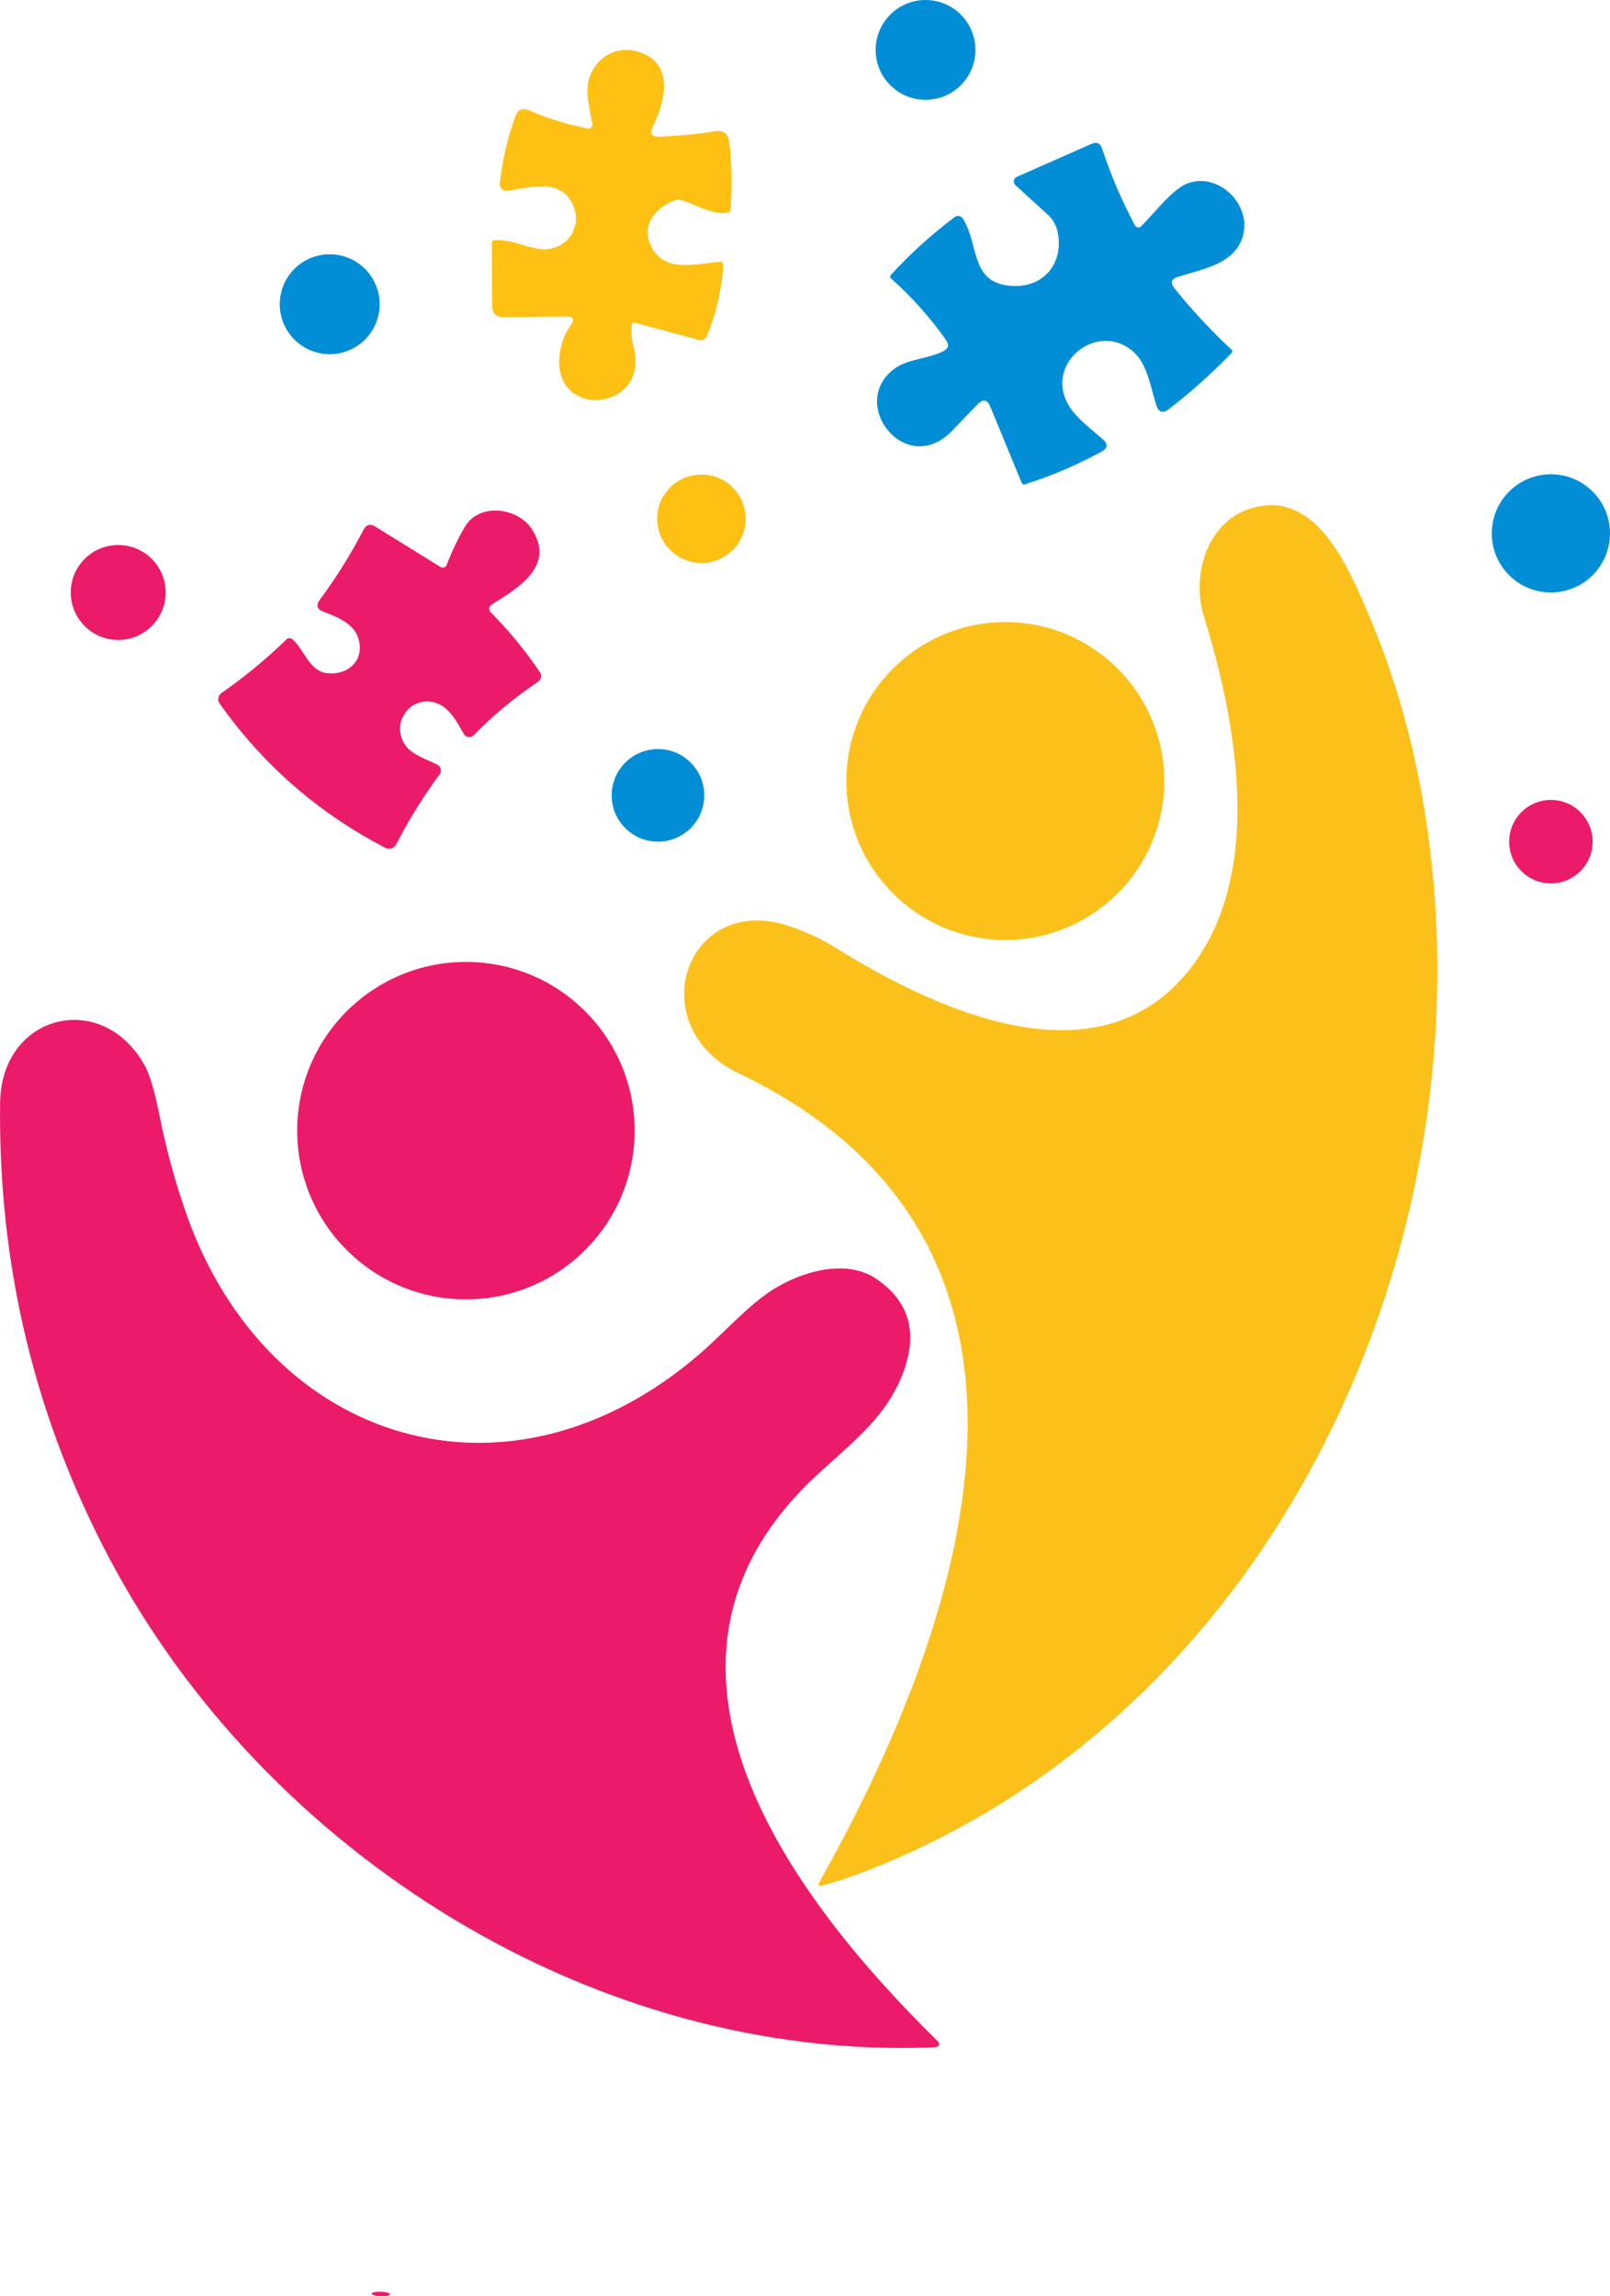 <?xml version="1.0" encoding="UTF-8"?>
<svg id="Capa_1" data-name="Capa 1" xmlns="http://www.w3.org/2000/svg" viewBox="0 0 356.81 508.87">
  <defs>
    <style>
      .cls-1 {
        fill: #018ed6;
      }

      .cls-2 {
        fill: #fcc01a;
      }

      .cls-3 {
        fill: #eb1b69;
      }

      .cls-4 {
        fill: #fec013;
      }
    </style>
  </defs>
  <g>
    <path class="cls-4" d="M140.03,71.93c-.21,1.5-.1,3.08,.35,4.75,3.87,14.42-17.6,16.52-16.4,2.44,.23-2.73,1.08-5.09,2.53-7.08,.93-1.28,.61-1.91-.98-1.9l-13.91,.13c-1.69,.01-2.54-.82-2.55-2.51l-.06-14.01c0-.29,.23-.52,.51-.53,4.38-.22,7.85,2.12,11.35,2.01,4.8-.16,8-4.73,6.33-9.26-2.48-6.77-9.54-4.41-14.77-3.69-.81,.11-1.56-.46-1.66-1.27-.02-.12-.02-.23,0-.35,.54-5.12,1.7-10.09,3.47-14.91,.55-1.49,1.56-1.92,3.02-1.29,4.19,1.83,8.53,3.16,13,4.01,.47,.09,.93-.22,1.02-.69,.02-.11,.02-.21,0-.32-.58-3.22-1.62-6.96-.74-9.96,1.43-4.85,6.12-7.55,11.02-6,7.93,2.51,5.9,10.89,3.15,16.47-.81,1.65-.3,2.42,1.53,2.32,3.96-.22,8.13-.47,12.01-1.19,2-.37,3.12,.47,3.37,2.53,.56,4.67,.66,9.64,.29,14.89-.02,.29-.24,.54-.54,.6-3.45,.68-7.22-1.87-10.6-2.83-.31-.08-.65-.08-.96,.02-4.1,1.38-7.66,5.17-5.74,9.75,2.78,6.64,9.86,4.41,15.49,3.96,.37-.03,.7,.25,.74,.63,0,.03,0,.07,0,.1-.35,5.43-1.56,10.67-3.63,15.7-.29,.7-1.05,1.07-1.78,.88l-14.24-3.81c-.26-.07-.53,.09-.6,.36,0,.02,0,.03-.01,.05Z"/>
    <path class="cls-1" d="M208.94,77.89c1.25-.59,1.48-1.46,.68-2.59-3.53-4.99-7.58-9.53-12.16-13.61-.22-.19-.24-.52-.05-.74,0,0,0,0,0,0,4.33-4.73,9.06-9.01,14.18-12.85,.55-.41,1.33-.3,1.74,.25,.02,.03,.04,.05,.05,.08,3.72,5.81,1.48,14.47,11.01,14.94,6.82,.34,11.26-4.82,10.07-11.65-.29-1.65-1.05-3.05-2.29-4.18l-7.13-6.51c-.45-.42-.48-1.12-.06-1.57,.1-.11,.23-.2,.36-.26l16.52-7.3c1.19-.53,1.99-.17,2.4,1.06,1.93,5.86,4.35,11.51,7.26,16.96,.23,.43,.76,.59,1.18,.36,.07-.04,.14-.09,.2-.14,3.03-2.94,6.85-8.21,10.32-9.51,6.52-2.44,13.77,4.18,12.38,11.01-1.4,6.86-8.96,7.91-14.58,9.74-1.45,.47-1.7,1.3-.75,2.49,3.89,4.85,8.11,9.39,12.66,13.61,.21,.2,.22,.54,.02,.76-4.33,4.45-8.93,8.57-13.82,12.38-1.4,1.09-2.37,.79-2.9-.9-1.16-3.68-1.89-8.56-4.58-11.3-7.76-7.89-20.62,1.89-14.72,11.56,1.62,2.67,4.88,5.1,7.48,7.37,1.21,1.07,1.11,1.99-.31,2.76-5.45,2.96-11.11,5.37-17,7.24-.27,.08-.55-.05-.66-.31l-6.97-16.92c-.65-1.58-1.57-1.76-2.77-.55-1.85,1.87-3.7,3.78-5.53,5.73-10.28,10.95-23.43-5.82-12.95-13.59,2.87-2.13,7.15-2.12,10.71-3.81Z"/>
    <circle class="cls-1" cx="73.07" cy="67.42" r="11.07"/>
    <circle class="cls-1" cx="205.12" cy="11.06" r="11.06"/>
    <path class="cls-3" d="M79.42,141.49c-1.04-3.37-4.64-4.75-7.72-5.92-1.45-.55-1.72-1.44-.79-2.69,3.63-4.91,6.84-10.06,9.65-15.46,.61-1.17,1.48-1.41,2.61-.72l14.43,8.93c.46,.28,1.05,.14,1.34-.32,.03-.06,.06-.11,.08-.17,1.08-2.9,2.42-5.7,4.02-8.41,3.21-5.42,11.63-4.23,14.73,.4,5.57,8.34-3.21,13.32-8.85,16.88-.5,.31-.64,.97-.33,1.46,.04,.06,.09,.12,.14,.18,4.03,4.08,7.67,8.5,10.9,13.27,.49,.72,.3,1.7-.41,2.19,0,0-.01,0-.02,.01-5.15,3.45-9.89,7.38-14.21,11.81-.54,.55-1.43,.56-1.98,.02-.1-.09-.18-.2-.25-.32-1.54-2.79-3.32-6.17-6.57-6.98-5.61-1.39-9.71,4.89-6.27,9.62,1.46,2.01,4.65,2.99,7.01,4.2,.71,.36,.99,1.23,.63,1.94-.04,.07-.08,.14-.13,.2-3.57,4.81-6.73,9.89-9.47,15.24-.64,1.25-1.58,1.55-2.83,.9-14.71-7.69-26.86-18.3-36.45-31.83-.54-.76-.36-1.81,.4-2.34,0,0,0,0,.01,0,5.12-3.57,9.92-7.53,14.39-11.88,.37-.36,.95-.37,1.33-.03,2.63,2.31,3.74,7.04,7.62,7.5,4.78,.56,8.45-2.92,6.99-7.67Z"/>
    <circle class="cls-3" cx="26.2" cy="131.3" r="10.52"/>
    <circle class="cls-4" cx="155.44" cy="114.96" r="9.8" transform="translate(17.07 249.97) rotate(-80.78)"/>
    <circle class="cls-1" cx="343.71" cy="118.2" r="13.1"/>
    <path class="cls-2" d="M159.14,235.04c-15.46-12.17-5.37-36.36,15.1-30.01,3.87,1.2,7.55,2.88,11.02,5.04,21.53,13.4,56.94,30.21,77.54,5.8,17.82-21.13,11.32-55.7,3.99-79.38-2.64-8.53,.34-20.14,9.61-23.53,13.28-4.83,20.46,8.84,24.87,18.53,5.75,12.65,10.03,25.79,12.84,39.44,19.84,96.29-27.94,208.04-123.52,244.23-2.83,1.07-5.6,1.96-8.31,2.68-.86,.23-1.07-.05-.64-.82,32.12-57.2,61.18-141.42-18.21-179.32-1.53-.73-2.96-1.61-4.29-2.66Z"/>
    <circle class="cls-2" cx="222.8" cy="173.08" r="35.22"/>
    <circle class="cls-3" cx="343.71" cy="186.52" r="9.25"/>
    <circle class="cls-1" cx="145.82" cy="176.26" r="10.26"/>
    <circle class="cls-3" cx="103.26" cy="250.56" r="37.39"/>
    <path class="cls-3" d="M41.31,269.05c17.95,51.01,71.5,67.64,113.99,30.79,4.62-4.01,10.63-10.64,15.88-13.99,6.18-3.94,16.22-7.09,23.04-2.44,7.63,5.21,9.44,12.56,5.43,22.05-3.45,8.18-9.55,13.26-17.55,20.44-46.67,41.87-6.75,94.63,25.84,126.57,.26,.25,.26,.67,0,.94-.05,.05-.1,.09-.16,.12-.2,.11-.53,.17-.99,.18-75.02,3-147.89-42.92-182.53-108.32C7.68,314.08-.4,280.42,.02,244.42c.23-19.87,22.92-25.36,32.24-7.95,1,1.87,2.06,5.61,3.19,11.23,1.45,7.23,3.4,14.35,5.86,21.35Z"/>
  </g>
  <ellipse class="cls-3" cx="84.42" cy="508.36" rx=".5" ry="2.04" transform="translate(-426.46 575.88) rotate(-88.1)"/>
</svg>